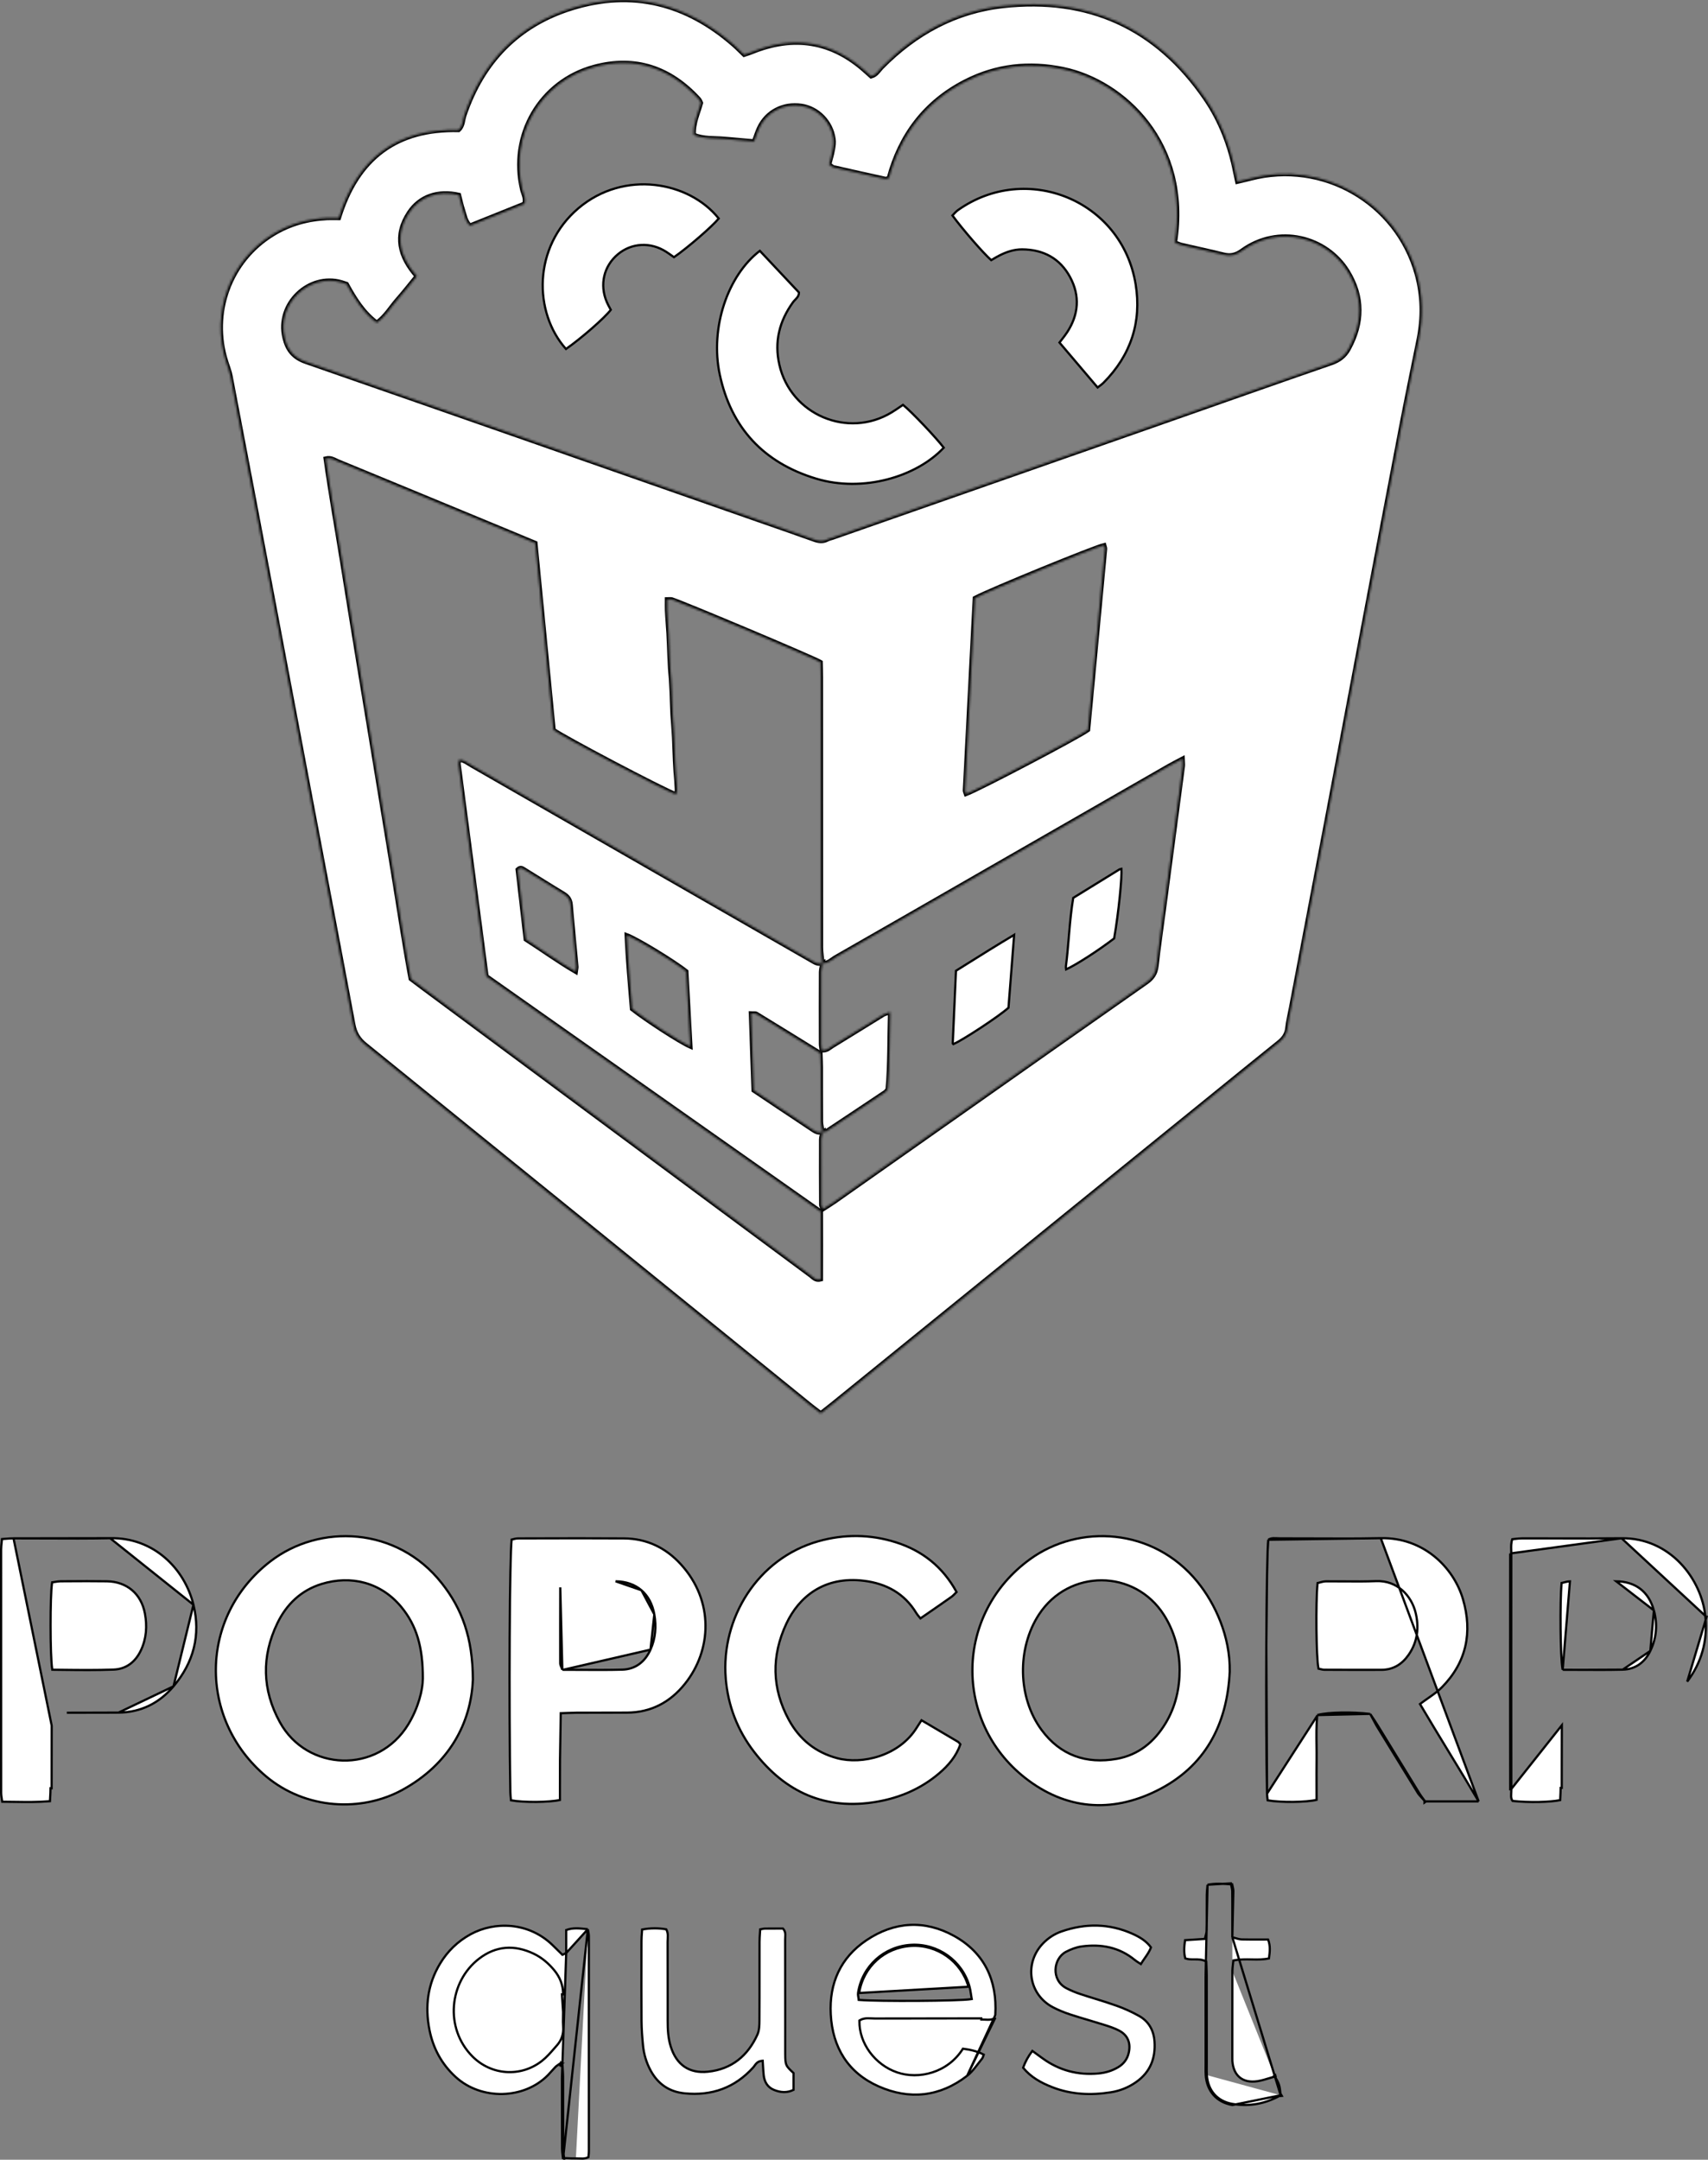 <svg width="772" height="976" viewBox="0 0 772 976" fill="none" xmlns="http://www.w3.org/2000/svg">
<rect x="0" y="0" width="772" height="976" fill="#808080" stroke="none"/>
<mask id="path-1-inside-1_733_141" fill="white">
<path d="M153.134 98.516C161.514 71.416 179.284 58.076 207.274 58.726C209.284 56.946 209.124 54.256 209.894 52.006C218.144 27.856 234.164 11.226 258.534 3.686C285.844 -4.764 310.314 1.536 331.694 20.306C333.224 21.646 334.644 23.116 336.314 24.716C337.474 24.326 338.614 24.006 339.704 23.556C358.844 15.736 376.164 18.476 391.534 32.496C392.284 33.176 393.034 33.846 393.754 34.486C396.104 33.846 397.074 31.896 398.454 30.476C413.634 15.016 431.894 5.066 453.364 2.696C491.994 -1.584 522.824 12.416 544.904 44.676C551.814 54.776 556.064 66.086 558.404 78.096C558.634 79.286 558.914 80.466 559.264 82.096C561.384 81.586 563.324 81.166 565.234 80.666C597.784 72.156 631.274 91.296 640.354 123.696C643.114 133.536 643.274 143.506 641.244 153.526C638.674 166.176 636.064 178.816 633.624 191.486C627.944 221.066 622.364 250.666 616.754 280.266C611.224 309.466 605.744 338.666 600.214 367.856C594.684 397.046 589.114 426.236 583.564 455.426C582.994 458.446 582.244 461.446 581.914 464.496C581.604 467.396 580.194 469.336 577.984 471.096C568.054 479.036 558.214 487.086 548.334 495.086C490.984 541.566 433.634 588.056 376.274 634.536C374.544 635.936 372.774 637.286 370.974 638.696C369.214 637.346 367.724 636.266 366.304 635.116C299.244 580.766 232.184 526.386 165.064 472.096C161.984 469.606 160.364 466.846 159.644 462.976C153.344 429.136 146.854 395.316 140.454 361.496C134.504 330.086 128.594 298.666 122.654 267.256C116.514 234.836 110.374 202.426 104.174 170.016C103.754 167.816 102.914 165.696 102.224 163.556C95.124 141.446 103.824 117.706 123.424 105.766C130.944 101.186 139.154 98.916 147.914 98.516C149.534 98.446 151.164 98.516 153.134 98.516ZM371.794 511.496C371.534 509.926 371.054 508.356 371.034 506.786C370.954 498.596 371.014 490.406 370.984 482.216C370.974 480.196 370.864 478.166 370.794 475.986C361.114 470.006 351.554 464.086 341.964 458.236C341.414 457.896 340.534 458.106 339.434 458.026C339.844 469.836 340.254 481.276 340.654 492.736C344.404 495.256 347.964 497.656 351.534 500.026C356.814 503.546 362.114 507.026 367.384 510.576C368.814 511.546 370.224 512.206 371.934 511.366C371.664 512.556 371.174 513.746 371.174 514.936C371.124 524.776 371.164 534.626 371.214 544.466C371.214 544.976 371.594 545.486 371.964 546.416C373.884 545.176 375.594 544.156 377.214 543.016C396.674 529.346 416.124 515.656 435.574 501.966C463.074 482.616 490.544 463.236 518.094 443.956C520.824 442.046 522.314 439.906 522.694 436.526C523.714 427.366 525.064 418.236 526.274 409.096C529.054 388.166 531.834 367.246 534.594 346.316C534.714 345.416 534.554 344.476 534.504 342.896C531.984 344.236 530.004 345.216 528.084 346.316C504.434 359.876 480.804 373.446 457.164 387.026C430.684 402.236 404.214 417.466 377.704 432.606C375.834 433.676 374.224 435.546 371.724 435.276C371.494 432.866 371.054 430.446 371.054 428.036C371.014 387.436 371.024 346.826 371.014 306.226C371.014 303.796 370.934 301.376 370.894 299.246C367.344 297.166 309.314 272.726 303.684 270.916C303.144 270.746 302.494 270.896 301.494 270.896C301.494 272.606 301.444 274.196 301.504 275.786C301.574 277.626 301.734 279.466 301.854 281.306C301.964 282.946 302.114 284.576 302.204 286.216C302.304 288.056 302.364 289.906 302.444 291.746C302.514 293.386 302.554 295.026 302.634 296.666C302.714 298.506 302.804 300.356 302.924 302.196C303.034 303.836 303.224 305.466 303.324 307.096C303.444 308.936 303.524 310.786 303.604 312.626C303.674 314.266 303.724 315.906 303.784 317.546C303.854 319.386 303.924 321.236 304.024 323.076C304.114 324.716 304.264 326.346 304.374 327.986C304.504 329.826 304.624 331.666 304.724 333.506C304.814 335.146 304.854 336.786 304.914 338.426C304.984 340.266 305.044 342.116 305.134 343.956C305.214 345.596 305.304 347.236 305.414 348.866C305.544 350.706 305.774 352.546 305.834 354.386C305.884 355.906 306.264 357.506 305.534 358.996C299.774 356.946 254.184 332.956 250.174 329.866C247.454 301.956 244.724 273.826 241.954 245.416C237.094 243.396 232.394 241.436 227.694 239.486C202.714 229.156 177.724 218.806 152.724 208.516C151.144 207.866 149.614 206.656 147.224 207.246C149.454 223.196 152.304 238.886 154.814 254.636C157.294 270.216 159.844 285.786 162.394 301.366C164.974 317.136 167.584 332.906 170.184 348.676C172.744 364.246 175.334 379.806 177.874 395.386C180.444 411.146 182.794 426.936 185.664 442.326C187.844 443.966 189.634 445.336 191.444 446.676C232.944 477.456 274.444 508.226 315.944 538.996C332.744 551.456 349.534 563.916 366.354 576.336C367.574 577.236 368.624 578.756 370.994 578.116C371.034 567.896 371.024 557.716 370.994 547.576C320.424 511.976 270.164 476.596 219.854 441.186C215.614 409.026 211.414 377.136 207.234 345.236C207.164 344.696 207.434 344.106 207.594 343.276C209.834 343.516 211.444 344.856 213.154 345.846C255.644 370.216 298.114 394.616 340.584 419.016C349.294 424.016 357.994 429.026 366.714 434.006C368.294 434.916 369.864 436.066 371.854 435.126C371.604 436.516 371.134 437.906 371.124 439.296C371.064 450.126 371.084 460.966 371.114 471.796C371.114 472.736 371.354 473.666 371.474 474.616C373.684 474.886 374.844 473.526 376.174 472.716C383.854 468.036 391.464 463.266 399.134 458.566C399.924 458.086 400.894 457.906 402.354 457.376C401.994 469.556 402.234 481.166 401.234 492.346C400.614 493.016 400.384 493.386 400.054 493.596C391.224 499.496 382.384 505.396 373.514 511.256C373.094 511.536 372.394 511.406 371.794 511.496ZM316.784 46.526C316.644 46.176 316.594 45.976 316.494 45.796C316.294 45.446 316.114 45.056 315.834 44.766C302.924 30.696 287.164 25.256 268.584 30.256C244.174 36.816 230.164 61.176 236.094 85.786C236.554 87.716 237.794 89.546 237.034 92.096C228.864 95.376 220.564 98.706 212.384 101.986C210.234 99.796 210.014 97.236 209.234 94.946C208.454 92.646 207.984 90.246 207.424 88.106C197.944 85.966 189.744 88.776 184.904 96.116C178.124 106.406 180.524 115.926 188.384 124.826C185.384 128.476 182.624 132.036 179.644 135.406C176.574 138.886 174.234 143.056 170.264 145.836C164.024 141.136 160.214 134.836 156.654 128.366C155.774 128.076 155.014 127.806 154.234 127.576C139.814 123.456 124.904 137.166 128.654 152.686C129.954 158.046 132.594 161.526 138.194 163.476C206.494 187.206 274.714 211.146 342.954 235.036C351.264 237.946 359.604 240.796 367.884 243.786C369.924 244.526 371.774 244.856 373.774 243.836C374.674 243.376 375.704 243.166 376.674 242.826C426.554 225.366 476.424 207.916 526.304 190.446C551.434 181.646 576.524 172.746 601.704 164.066C605.264 162.836 607.784 160.916 609.544 157.706C615.974 145.936 616.174 134.166 609.124 122.666C599.514 106.996 577.784 101.396 561.304 113.366C558.474 115.416 556.004 115.856 552.794 115.046C546.634 113.496 540.414 112.216 534.234 110.766C533.114 110.506 532.054 109.996 531.034 109.626C538.004 64.666 507.544 36.856 480.584 31.276C465.114 28.076 450.364 29.686 436.364 36.836C418.164 46.126 406.934 61.156 401.764 80.506C400.944 80.706 400.524 80.956 400.174 80.876C392.374 79.166 384.574 77.446 376.784 75.646C376.084 75.486 375.504 74.786 374.764 74.266C375.364 71.906 376.034 69.746 376.434 67.546C376.724 65.966 376.924 64.286 376.694 62.716C375.594 55.076 369.584 48.976 362.294 47.876C354.034 46.626 346.484 50.556 343.074 57.976C342.244 59.786 341.664 61.716 340.834 63.926C336.224 63.526 331.754 63.156 327.284 62.746C322.684 62.326 317.934 62.846 313.574 60.946C313.264 55.586 315.564 51.106 316.784 46.526ZM440.654 270.306C439.154 299.086 437.644 328.126 436.164 357.156C436.134 357.686 436.474 358.226 436.644 358.776C442.244 356.746 487.304 333.106 491.754 329.836C494.314 302.726 496.894 275.396 499.444 248.066C499.494 247.526 499.174 246.956 499.034 246.396C494.624 247.386 447.314 266.726 440.654 270.306ZM312.014 472.896C311.374 461.056 310.764 449.836 310.174 438.996C304.574 434.516 287.864 424.356 283.294 422.676C283.784 434.006 284.824 445.116 285.694 455.926C291.924 460.856 307.174 470.766 312.014 472.896ZM260.204 439.106C260.394 437.706 260.524 437.296 260.494 436.906C259.634 427.536 258.714 418.166 257.894 408.796C257.694 406.526 256.644 405.096 254.724 403.936C248.764 400.356 242.894 396.616 236.964 392.976C236.164 392.486 235.284 391.706 234.024 392.956C235.214 403.266 236.424 413.786 237.664 424.506C245.104 429.256 252.154 434.426 260.204 439.106Z"/>
</mask>
<path d="M153.134 98.516C161.514 71.416 179.284 58.076 207.274 58.726C209.284 56.946 209.124 54.256 209.894 52.006C218.144 27.856 234.164 11.226 258.534 3.686C285.844 -4.764 310.314 1.536 331.694 20.306C333.224 21.646 334.644 23.116 336.314 24.716C337.474 24.326 338.614 24.006 339.704 23.556C358.844 15.736 376.164 18.476 391.534 32.496C392.284 33.176 393.034 33.846 393.754 34.486C396.104 33.846 397.074 31.896 398.454 30.476C413.634 15.016 431.894 5.066 453.364 2.696C491.994 -1.584 522.824 12.416 544.904 44.676C551.814 54.776 556.064 66.086 558.404 78.096C558.634 79.286 558.914 80.466 559.264 82.096C561.384 81.586 563.324 81.166 565.234 80.666C597.784 72.156 631.274 91.296 640.354 123.696C643.114 133.536 643.274 143.506 641.244 153.526C638.674 166.176 636.064 178.816 633.624 191.486C627.944 221.066 622.364 250.666 616.754 280.266C611.224 309.466 605.744 338.666 600.214 367.856C594.684 397.046 589.114 426.236 583.564 455.426C582.994 458.446 582.244 461.446 581.914 464.496C581.604 467.396 580.194 469.336 577.984 471.096C568.054 479.036 558.214 487.086 548.334 495.086C490.984 541.566 433.634 588.056 376.274 634.536C374.544 635.936 372.774 637.286 370.974 638.696C369.214 637.346 367.724 636.266 366.304 635.116C299.244 580.766 232.184 526.386 165.064 472.096C161.984 469.606 160.364 466.846 159.644 462.976C153.344 429.136 146.854 395.316 140.454 361.496C134.504 330.086 128.594 298.666 122.654 267.256C116.514 234.836 110.374 202.426 104.174 170.016C103.754 167.816 102.914 165.696 102.224 163.556C95.124 141.446 103.824 117.706 123.424 105.766C130.944 101.186 139.154 98.916 147.914 98.516C149.534 98.446 151.164 98.516 153.134 98.516ZM371.794 511.496C371.534 509.926 371.054 508.356 371.034 506.786C370.954 498.596 371.014 490.406 370.984 482.216C370.974 480.196 370.864 478.166 370.794 475.986C361.114 470.006 351.554 464.086 341.964 458.236C341.414 457.896 340.534 458.106 339.434 458.026C339.844 469.836 340.254 481.276 340.654 492.736C344.404 495.256 347.964 497.656 351.534 500.026C356.814 503.546 362.114 507.026 367.384 510.576C368.814 511.546 370.224 512.206 371.934 511.366C371.664 512.556 371.174 513.746 371.174 514.936C371.124 524.776 371.164 534.626 371.214 544.466C371.214 544.976 371.594 545.486 371.964 546.416C373.884 545.176 375.594 544.156 377.214 543.016C396.674 529.346 416.124 515.656 435.574 501.966C463.074 482.616 490.544 463.236 518.094 443.956C520.824 442.046 522.314 439.906 522.694 436.526C523.714 427.366 525.064 418.236 526.274 409.096C529.054 388.166 531.834 367.246 534.594 346.316C534.714 345.416 534.554 344.476 534.504 342.896C531.984 344.236 530.004 345.216 528.084 346.316C504.434 359.876 480.804 373.446 457.164 387.026C430.684 402.236 404.214 417.466 377.704 432.606C375.834 433.676 374.224 435.546 371.724 435.276C371.494 432.866 371.054 430.446 371.054 428.036C371.014 387.436 371.024 346.826 371.014 306.226C371.014 303.796 370.934 301.376 370.894 299.246C367.344 297.166 309.314 272.726 303.684 270.916C303.144 270.746 302.494 270.896 301.494 270.896C301.494 272.606 301.444 274.196 301.504 275.786C301.574 277.626 301.734 279.466 301.854 281.306C301.964 282.946 302.114 284.576 302.204 286.216C302.304 288.056 302.364 289.906 302.444 291.746C302.514 293.386 302.554 295.026 302.634 296.666C302.714 298.506 302.804 300.356 302.924 302.196C303.034 303.836 303.224 305.466 303.324 307.096C303.444 308.936 303.524 310.786 303.604 312.626C303.674 314.266 303.724 315.906 303.784 317.546C303.854 319.386 303.924 321.236 304.024 323.076C304.114 324.716 304.264 326.346 304.374 327.986C304.504 329.826 304.624 331.666 304.724 333.506C304.814 335.146 304.854 336.786 304.914 338.426C304.984 340.266 305.044 342.116 305.134 343.956C305.214 345.596 305.304 347.236 305.414 348.866C305.544 350.706 305.774 352.546 305.834 354.386C305.884 355.906 306.264 357.506 305.534 358.996C299.774 356.946 254.184 332.956 250.174 329.866C247.454 301.956 244.724 273.826 241.954 245.416C237.094 243.396 232.394 241.436 227.694 239.486C202.714 229.156 177.724 218.806 152.724 208.516C151.144 207.866 149.614 206.656 147.224 207.246C149.454 223.196 152.304 238.886 154.814 254.636C157.294 270.216 159.844 285.786 162.394 301.366C164.974 317.136 167.584 332.906 170.184 348.676C172.744 364.246 175.334 379.806 177.874 395.386C180.444 411.146 182.794 426.936 185.664 442.326C187.844 443.966 189.634 445.336 191.444 446.676C232.944 477.456 274.444 508.226 315.944 538.996C332.744 551.456 349.534 563.916 366.354 576.336C367.574 577.236 368.624 578.756 370.994 578.116C371.034 567.896 371.024 557.716 370.994 547.576C320.424 511.976 270.164 476.596 219.854 441.186C215.614 409.026 211.414 377.136 207.234 345.236C207.164 344.696 207.434 344.106 207.594 343.276C209.834 343.516 211.444 344.856 213.154 345.846C255.644 370.216 298.114 394.616 340.584 419.016C349.294 424.016 357.994 429.026 366.714 434.006C368.294 434.916 369.864 436.066 371.854 435.126C371.604 436.516 371.134 437.906 371.124 439.296C371.064 450.126 371.084 460.966 371.114 471.796C371.114 472.736 371.354 473.666 371.474 474.616C373.684 474.886 374.844 473.526 376.174 472.716C383.854 468.036 391.464 463.266 399.134 458.566C399.924 458.086 400.894 457.906 402.354 457.376C401.994 469.556 402.234 481.166 401.234 492.346C400.614 493.016 400.384 493.386 400.054 493.596C391.224 499.496 382.384 505.396 373.514 511.256C373.094 511.536 372.394 511.406 371.794 511.496ZM316.784 46.526C316.644 46.176 316.594 45.976 316.494 45.796C316.294 45.446 316.114 45.056 315.834 44.766C302.924 30.696 287.164 25.256 268.584 30.256C244.174 36.816 230.164 61.176 236.094 85.786C236.554 87.716 237.794 89.546 237.034 92.096C228.864 95.376 220.564 98.706 212.384 101.986C210.234 99.796 210.014 97.236 209.234 94.946C208.454 92.646 207.984 90.246 207.424 88.106C197.944 85.966 189.744 88.776 184.904 96.116C178.124 106.406 180.524 115.926 188.384 124.826C185.384 128.476 182.624 132.036 179.644 135.406C176.574 138.886 174.234 143.056 170.264 145.836C164.024 141.136 160.214 134.836 156.654 128.366C155.774 128.076 155.014 127.806 154.234 127.576C139.814 123.456 124.904 137.166 128.654 152.686C129.954 158.046 132.594 161.526 138.194 163.476C206.494 187.206 274.714 211.146 342.954 235.036C351.264 237.946 359.604 240.796 367.884 243.786C369.924 244.526 371.774 244.856 373.774 243.836C374.674 243.376 375.704 243.166 376.674 242.826C426.554 225.366 476.424 207.916 526.304 190.446C551.434 181.646 576.524 172.746 601.704 164.066C605.264 162.836 607.784 160.916 609.544 157.706C615.974 145.936 616.174 134.166 609.124 122.666C599.514 106.996 577.784 101.396 561.304 113.366C558.474 115.416 556.004 115.856 552.794 115.046C546.634 113.496 540.414 112.216 534.234 110.766C533.114 110.506 532.054 109.996 531.034 109.626C538.004 64.666 507.544 36.856 480.584 31.276C465.114 28.076 450.364 29.686 436.364 36.836C418.164 46.126 406.934 61.156 401.764 80.506C400.944 80.706 400.524 80.956 400.174 80.876C392.374 79.166 384.574 77.446 376.784 75.646C376.084 75.486 375.504 74.786 374.764 74.266C375.364 71.906 376.034 69.746 376.434 67.546C376.724 65.966 376.924 64.286 376.694 62.716C375.594 55.076 369.584 48.976 362.294 47.876C354.034 46.626 346.484 50.556 343.074 57.976C342.244 59.786 341.664 61.716 340.834 63.926C336.224 63.526 331.754 63.156 327.284 62.746C322.684 62.326 317.934 62.846 313.574 60.946C313.264 55.586 315.564 51.106 316.784 46.526ZM440.654 270.306C439.154 299.086 437.644 328.126 436.164 357.156C436.134 357.686 436.474 358.226 436.644 358.776C442.244 356.746 487.304 333.106 491.754 329.836C494.314 302.726 496.894 275.396 499.444 248.066C499.494 247.526 499.174 246.956 499.034 246.396C494.624 247.386 447.314 266.726 440.654 270.306ZM312.014 472.896C311.374 461.056 310.764 449.836 310.174 438.996C304.574 434.516 287.864 424.356 283.294 422.676C283.784 434.006 284.824 445.116 285.694 455.926C291.924 460.856 307.174 470.766 312.014 472.896ZM260.204 439.106C260.394 437.706 260.524 437.296 260.494 436.906C259.634 427.536 258.714 418.166 257.894 408.796C257.694 406.526 256.644 405.096 254.724 403.936C248.764 400.356 242.894 396.616 236.964 392.976C236.164 392.486 235.284 391.706 234.024 392.956C235.214 403.266 236.424 413.786 237.664 424.506C245.104 429.256 252.154 434.426 260.204 439.106Z" fill="white" stroke="black" stroke-width="2" mask="url(#path-1-inside-1_733_141)"/>
<path d="M619.326 774.548L619.453 774.743C619.752 775.2 620.072 775.68 620.403 776.178C621.125 777.26 621.901 778.424 622.63 779.614M619.326 774.548L622.204 779.876M619.326 774.548L619.096 774.52M619.326 774.548L619.096 774.52M622.63 779.614C622.63 779.614 622.63 779.615 622.63 779.615L622.204 779.876M622.63 779.614C622.63 779.614 622.63 779.614 622.63 779.614L622.204 779.876M622.63 779.614C625.289 783.941 627.942 788.269 630.594 792.597C634.258 798.576 637.922 804.554 641.599 810.523M622.204 779.876C624.862 784.201 627.515 788.529 630.167 792.858C633.832 798.837 637.496 804.817 641.174 810.786M641.599 810.523L641.174 810.786M641.599 810.523C642.166 811.44 642.806 812.298 643.428 813.13C643.663 813.445 643.895 813.757 644.12 814.066M641.599 810.523C641.599 810.523 641.6 810.523 641.6 810.524L641.174 810.786M641.174 810.786L644.12 814.066M644.12 814.066H644.107H644.059H644.01H643.961H643.913H643.864V814.566L644.271 814.275C644.221 814.205 644.171 814.136 644.12 814.066ZM644.12 814.066H644.156H644.205H644.253H644.302H644.351H644.399H644.448H644.496H644.545H644.594H644.642H644.691H644.739H644.788H644.836H644.885H644.933H644.982H645.03H645.079H645.128H645.176H645.225H645.273H645.321H645.37H645.418H645.467H645.515H645.564H645.612H645.661H645.709H645.758H645.806H645.854H645.903H645.951H646H646.048H646.096H646.145H646.193H646.242H646.29H646.338H646.387H646.435H646.483H646.532H646.58H646.628H646.677H646.725H646.773H646.822H646.87H646.918H646.967H647.015H647.063H647.112H647.16H647.208H647.257H647.305H647.353H647.401H647.45H647.498H647.546H647.595H647.643H647.691H647.739H647.788H647.836H647.884H647.932H647.981H648.029H648.077H648.125H648.174H648.222H648.27H648.318H648.367H648.415H648.463H648.511H648.559H648.608H648.656H648.704H648.752H648.801H648.849H648.897H648.945H648.993H649.042H649.09H649.138H649.186H649.234H649.283H649.331H649.379H649.427H649.475H649.524H649.572H649.62H649.668H649.716H649.765H649.813H649.861H649.909H649.957H650.006H650.054H650.102H650.15H650.199H650.247H650.295H650.343H650.391H650.44H650.488H650.536H650.584H650.632H650.681H650.729H650.777H650.825H650.873H650.922H650.97H651.018H651.066H651.115H651.163H651.211H651.259H651.308H651.356H651.404H651.452H651.501H651.549H651.597H651.645H651.694H651.742H651.79H651.838H651.887H651.935H651.983H652.031H652.08H652.128H652.176H652.224H652.273H652.321H652.369H652.418H652.466H652.514H652.563H652.611H652.659H652.708H652.756H652.804H652.853H652.901H652.949H652.998H653.046H653.094H653.143H653.191H653.239H653.288H653.336H653.385H653.433H653.481H653.53H653.578H653.627H653.675H653.723H653.772H653.82H653.869H653.917H653.966H654.014H654.062H654.111H654.159H654.208H654.256H654.305H654.353H654.402H654.45H654.499H654.547H654.596H654.645H654.693H654.742H654.79H654.839H654.887H654.936H654.984H655.033H655.082H655.13H655.179H655.227H655.276H655.325H655.373H655.422H655.471H655.519H655.568H655.617H655.665H655.714H655.763H655.812H655.86H655.909H655.958H656.006H656.055H656.104H656.153H656.202H656.25H656.299H656.348H656.397H656.446H656.494H656.543H656.592H656.641H656.69H656.739H656.788H656.836H656.885H656.934H656.983H657.032H657.081H657.13H657.179H657.228H657.277H657.326H657.375H657.424H657.473H657.522H657.571H657.62H657.669H657.718H657.767H657.817H657.866H657.915H657.964H658.013H658.062H658.111H658.161H658.21H658.259H658.308H658.357H658.407H658.456H658.505H658.554H658.604H658.653H658.702H658.752H658.801H658.85H658.9H658.949H658.998H659.048H659.097H659.147H659.196H659.246H659.295H659.345H659.394H659.444H659.493H659.543H659.592H659.642H659.691H659.741H659.79H659.84H659.89H659.939H659.989H660.039H660.088H660.138H660.188H660.237H660.287H660.337H660.387H660.436H660.486H660.536H660.586H660.636H660.685H660.735H660.785H660.835H660.885H660.935H660.985H661.035H661.085H661.135H661.185H661.235H661.285H661.335H661.385H661.435H661.485H661.535H661.585H661.635H661.686H661.736H661.786H661.836H661.886H661.937H661.987H662.037H662.087H662.138H662.188H662.238H662.289H662.339H662.389H662.44H662.49H662.541H662.591H662.642H662.692H662.743H662.793H662.844H662.894H662.945H662.995H663.046H663.097H663.147H663.198H663.249H663.299H663.35H663.401H663.451H663.502H663.553H663.604H663.655H663.705H663.756H663.807H663.858H663.909H663.96H664.011H664.062H664.113H664.164H664.215H664.266H664.317H664.368H664.419H664.47H664.522H664.573H664.624H664.675H664.726H664.778H664.829H664.88H664.932H664.983H665.034H665.086H665.137H665.188H665.24H665.291H665.343H665.394H665.446H665.497H665.549H665.6H665.652H665.704H665.755H665.807H665.859H665.91H665.962H666.014H666.066H666.117H666.169H666.221H666.273H666.325H666.377H666.429H666.481H666.533H666.585H666.637H666.689H666.741H666.793H666.845H666.897H666.949H667.001H667.053H667.106H667.158H667.21H667.263H667.315H667.367H667.42H667.472H667.524H667.577H667.629H667.682H667.734H667.787H667.839H667.892H667.944H667.997H668.05H668.102H668.155H668.208H668.26H668.313H668.339M644.12 814.066H668.339M668.339 814.066C663.901 806.55 659.5 799.319 655.175 792.217L654.853 791.689C650.494 784.534 646.213 777.505 642.053 770.45L641.827 770.066L642.182 769.797C643.315 768.939 644.455 768.141 645.557 767.369C646.143 766.959 646.718 766.557 647.276 766.156C648.898 764.992 650.403 763.829 651.718 762.495L651.718 762.495C662.84 751.215 665.628 737.667 661.254 722.706L661.254 722.706C657.085 708.431 643.477 694.692 624.095 695.106L668.339 814.066ZM619.096 774.52C615.202 774.036 610.493 773.843 606.201 773.921C601.922 773.999 598.007 774.346 595.724 774.963L595.388 775.054M619.096 774.52L595.388 775.054M595.388 775.054L595.356 775.4M595.388 775.054L595.356 775.4M595.356 775.4C594.954 779.771 595.009 784.217 595.064 788.643C595.09 790.733 595.116 792.819 595.094 794.891C595.046 799.234 595.059 803.575 595.072 807.872C595.078 809.711 595.083 811.542 595.084 813.361C592.798 813.926 588.775 814.243 584.549 814.287C580.281 814.331 575.881 814.096 572.964 813.582C572.939 813.351 572.912 813.119 572.885 812.886C572.797 812.123 572.707 811.354 572.694 810.567L572.694 810.564M595.356 775.4L572.694 810.564M572.694 810.564C572.329 794.742 572.242 767.552 572.361 743.535M572.694 810.564L572.361 743.535M572.361 743.535C572.421 731.527 572.533 720.314 572.688 711.713M572.361 743.535L572.688 711.713M572.688 711.713C572.766 707.412 572.854 703.767 572.952 701.002M572.688 711.713L572.952 701.002M572.952 701.002C573.042 698.446 573.14 696.67 573.242 695.82M572.952 701.002L573.242 695.82M573.242 695.82C573.944 695.326 574.731 695.155 575.599 695.118C576.069 695.098 576.553 695.117 577.056 695.142C577.12 695.146 577.184 695.149 577.248 695.152C577.686 695.175 578.139 695.198 578.586 695.196M573.242 695.82L624.095 695.106C614.146 695.322 604.186 695.276 594.232 695.23C589.014 695.206 583.798 695.182 578.586 695.196M578.586 695.196C578.586 695.196 578.586 695.196 578.585 695.196L578.584 694.696L578.587 695.196C578.586 695.196 578.586 695.196 578.586 695.196ZM595.905 753.768L595.972 754.093L596.297 754.157C596.488 754.194 596.672 754.24 596.875 754.29C597.018 754.326 597.171 754.364 597.343 754.403C597.727 754.491 598.155 754.57 598.598 754.576L598.602 754.576C607.202 754.616 615.804 754.636 624.406 754.606H624.406C629.714 754.585 633.707 752.083 636.664 747.842L636.254 747.556L636.664 747.842C640.791 741.923 641.478 735.289 639.799 728.624L639.799 728.624C637.949 721.286 631.727 714.124 621.994 714.516L621.993 714.516C617.185 714.713 612.379 714.676 607.557 714.638C604.804 714.616 602.046 714.594 599.28 714.616L599.28 714.616C598.654 714.622 598.04 714.748 597.474 714.893C597.242 714.952 597.027 715.011 596.819 715.069C596.497 715.158 596.195 715.241 595.889 715.307L595.531 715.384L595.496 715.748C595.079 720.082 594.937 728.415 595.019 736.229C595.06 740.139 595.158 743.928 595.306 747.03C595.454 750.117 595.653 752.565 595.905 753.768Z" fill="white" stroke="black"/>
<path d="M522.891 809.208L522.891 809.208C502.208 819.486 481.576 817.779 463.273 803.383C431.112 778.087 431.328 729.435 465.597 704.591L465.597 704.591C487.559 688.664 521.187 690.223 541.226 714.832C549.208 724.65 556.109 739.476 555.824 755.429C554.649 779.383 544.726 798.365 522.891 809.208ZM533.184 754.537L533.184 754.534C533.143 745.442 530.608 736.9 526.096 729.808L526.096 729.807C512.849 709.008 483.112 708.921 469.595 729.603C459.645 744.821 459.933 767.079 470.742 781.723C474.982 787.471 480.027 791.371 485.76 793.52C491.49 795.669 497.876 796.056 504.781 794.828L504.781 794.828C514.614 793.078 521.724 787.149 526.791 778.826L526.791 778.825C531.307 771.374 533.174 763.17 533.184 754.537Z" fill="white" stroke="black"/>
<path d="M181.913 808.828L181.913 808.828C163.454 818.964 138.139 817.813 120.156 802.654L120.156 802.654C89.684 776.974 89.718 730.633 122.199 705.602L122.199 705.602C144.381 688.505 179.356 689.729 199.641 715.416L199.642 715.416C208.765 726.959 213.672 740.036 213.734 758.987C212.937 778.653 203.051 797.227 181.913 808.828ZM181.369 726.178L181.369 726.178C172.159 715.028 158.563 711.724 145.316 715.818C136.097 718.664 129.486 724.991 125.364 733.549C118.134 748.543 118.477 763.623 126.465 778.216C138.688 800.56 170.789 801.898 184.571 779.206C189.083 771.777 191.114 763.64 191.124 758.538C191.174 744.29 188.275 734.544 181.369 726.178Z" fill="white" stroke="black"/>
<path d="M254.173 754.586L254.054 754.256C253.901 753.832 253.761 753.501 253.637 753.206C253.585 753.084 253.537 752.968 253.491 752.855C253.342 752.488 253.214 752.127 253.214 751.737C253.194 740.267 253.194 728.796 253.234 717.325C253.234 717.325 253.234 717.325 253.234 717.324L254.173 754.586ZM254.173 754.586H254.524M254.173 754.586H254.524M254.524 754.586C257.266 754.586 259.985 754.602 262.687 754.619C268.937 754.656 275.094 754.694 281.238 754.526C287.334 754.36 291.567 750.902 294.01 745.481L294.01 745.481M254.524 754.586L294.01 745.481M294.01 745.481C296.307 740.376 296.721 735.021 295.746 729.548M294.01 745.481L295.746 729.548M295.746 729.548C294.925 724.935 292.924 721.219 289.921 718.642M295.746 729.548L289.921 718.642M289.921 718.642C286.917 716.064 282.949 714.657 278.251 714.596L289.921 718.642ZM253.898 774.196L253.45 774.211L253.124 794.961C253.124 794.961 253.124 794.961 253.124 794.961C253.084 799.181 253.088 803.407 253.093 807.59C253.095 809.542 253.097 811.486 253.095 813.414C250.718 813.964 246.624 814.265 242.383 814.297C238.109 814.33 233.761 814.088 230.968 813.576C230.94 813.287 230.91 812.996 230.88 812.706C230.784 811.786 230.687 810.86 230.674 809.919L230.674 809.917C230.329 789.787 230.244 762.714 230.366 739.887C230.428 728.474 230.541 718.125 230.699 710.237C230.848 702.83 231.036 697.636 231.253 695.751C231.475 695.7 231.704 695.642 231.929 695.585C232.132 695.533 232.333 695.483 232.524 695.438C233.068 695.311 233.596 695.216 234.114 695.216L234.115 695.216C236.397 695.21 238.679 695.204 240.96 695.198C254.661 695.16 268.364 695.122 282.061 695.216L282.061 695.216C292.311 695.285 300.891 699.418 307.755 706.943C322.806 723.447 321.742 745.701 309.613 760.884L309.613 760.884C302.949 769.237 294.296 773.867 283.46 773.946H283.46C279.072 773.981 274.689 773.979 270.303 773.976C267.112 773.975 263.919 773.973 260.722 773.986L260.721 773.986C259.354 773.993 257.982 774.045 256.39 774.106C255.619 774.136 254.796 774.167 253.898 774.196Z" fill="white" stroke="black"/>
<path d="M6.115 695.186L6.114 695.186C4.951 695.186 3.798 695.279 2.543 695.381C2.018 695.424 1.474 695.468 0.904 695.507C0.855 696.031 0.803 696.522 0.753 696.991C0.629 698.148 0.521 699.171 0.514 700.218C0.494 736.897 0.494 773.566 0.524 810.246L0.524 810.246C0.524 810.893 0.602 811.548 0.711 812.272C0.746 812.502 0.784 812.74 0.823 812.988C0.885 813.377 0.951 813.787 1.011 814.217C2.858 814.223 4.685 814.249 6.501 814.275C11.862 814.351 17.133 814.426 22.576 813.975C22.605 813.398 22.637 812.842 22.667 812.303C22.75 810.831 22.827 809.476 22.834 808.114C22.834 808.114 22.834 808.114 22.834 808.114L23.334 808.116C23.342 804.187 23.342 800.259 23.342 796.331C23.341 790.834 23.341 785.337 23.364 779.836L6.115 695.186ZM6.115 695.186C11.072 695.176 16.033 695.199 20.995 695.223C30.584 695.268 40.179 695.314 49.764 695.116L49.764 695.116M6.115 695.186L49.764 695.116M49.764 695.116C69.456 694.702 83.443 708.867 87.438 725.195L87.438 725.195M49.764 695.116L87.438 725.195M87.438 725.195C90.798 738.89 87.506 751.327 78.422 762.063L78.422 762.063M87.438 725.195L78.422 762.063M78.422 762.063C71.981 769.678 63.666 773.838 53.559 773.936H53.559M78.422 762.063L53.559 773.936M53.559 773.936C49.229 773.981 44.913 773.979 40.593 773.977M53.559 773.936L40.593 773.977M40.593 773.977C37.134 773.975 33.673 773.974 30.201 773.996L40.593 773.977ZM23.58 754.144L23.646 754.562L24.069 754.566C25.328 754.58 26.582 754.595 27.832 754.61C35.792 754.705 43.59 754.799 51.373 754.496L51.373 754.496C57.197 754.267 61.304 750.891 63.717 745.738L63.717 745.738C66.19 740.445 66.55 734.856 65.506 729.186L65.506 729.185C64.687 724.757 62.669 721.139 59.695 718.61C56.722 716.081 52.824 714.668 48.292 714.596C42.31 714.502 36.321 714.54 30.343 714.578C29.349 714.584 28.355 714.59 27.361 714.596L27.36 714.596C26.525 714.603 25.66 714.743 24.889 714.868C24.556 714.922 24.24 714.974 23.951 715.01L23.579 715.057L23.52 715.428C23.068 718.296 22.849 726.492 22.858 734.67C22.866 742.85 23.103 751.123 23.58 754.144Z" fill="white" stroke="black"/>
<path d="M732.93 695.146L732.93 695.146C723.323 695.261 713.709 695.237 704.099 695.212C698.732 695.199 693.367 695.185 688.006 695.196C686.941 695.203 685.886 695.32 684.782 695.442C684.377 695.487 683.965 695.533 683.544 695.574C682.954 697.268 683.003 698.854 683.055 700.497C683.07 701 683.086 701.509 683.084 702.027M732.93 695.146L682.584 702.026M732.93 695.146C754.896 694.88 769.244 713.634 770.836 730.772L771.334 730.726M732.93 695.146L771.334 730.726M683.084 702.027C683.084 702.028 683.084 702.028 683.084 702.028L682.584 702.026M683.084 702.027C683.084 702.027 683.084 702.027 683.084 702.027L682.584 702.026M683.084 702.027C683.06 718.279 683.061 734.525 683.063 750.774C683.063 754.831 683.064 758.888 683.064 762.946C683.064 766.361 683.063 769.776 683.062 773.192C683.058 785.16 683.055 797.13 683.094 809.094M682.584 702.026C682.56 718.278 682.561 734.525 682.563 750.775C682.563 754.831 682.564 758.888 682.564 762.946C682.564 766.361 682.563 769.776 682.562 773.191C682.558 785.159 682.555 797.131 682.594 809.096M683.094 809.094C683.094 809.094 683.094 809.093 683.094 809.093L682.594 809.096M683.094 809.094C683.094 809.094 683.094 809.094 683.094 809.094L682.594 809.096M683.094 809.094C683.096 809.504 683.071 809.921 683.047 810.32C683.044 810.371 683.041 810.422 683.038 810.473C683.012 810.926 682.991 811.358 683.008 811.777C683.041 812.545 683.2 813.239 683.673 813.861C687.233 814.247 691.535 814.399 695.523 814.323C699.382 814.25 702.911 813.964 705.181 813.482C705.201 813.038 705.224 812.59 705.247 812.14C705.316 810.767 705.387 809.369 705.394 807.964C705.394 807.964 705.394 807.964 705.394 807.963L705.894 807.966C705.907 803.836 705.907 799.708 705.906 795.581C705.906 790.273 705.906 784.966 705.934 779.656L682.594 809.096M771.334 730.726L770.836 730.772C771.835 741.51 769.099 751.316 762.605 759.925L771.334 730.726ZM706.321 754.586L706.243 754.181C705.99 752.872 705.792 750.3 705.647 747.093C705.501 743.873 705.406 739.976 705.366 735.992C705.286 728.034 705.423 719.697 705.806 715.718L705.842 715.35L706.204 715.276C706.517 715.212 706.824 715.131 707.153 715.045C707.356 714.991 707.568 714.935 707.794 714.88C708.36 714.742 708.971 714.622 709.599 714.616L706.321 754.586ZM706.321 754.586H706.734M706.321 754.586H706.734M706.734 754.586C709.455 754.586 712.148 754.6 714.822 754.614M706.734 754.586L714.822 754.614M714.822 754.614C721.106 754.648 727.278 754.68 733.436 754.526M714.822 754.614L733.436 754.526M733.436 754.526C739.241 754.38 743.445 751.196 745.924 746.054M733.436 754.526L745.924 746.054M745.924 746.054C748.758 740.192 749.267 734.027 747.536 727.753M745.924 746.054L747.536 727.753M747.536 727.753C746.378 723.546 744.334 720.274 741.45 718.043C738.565 715.811 734.881 714.652 730.5 714.596C730.5 714.596 730.5 714.596 730.5 714.596L747.536 727.753Z" fill="white" stroke="black"/>
<path d="M369.959 696.487L369.959 696.487C381.578 693.233 393.319 693.323 404.853 696.953C416.849 700.739 426.102 708.032 432.346 719.436C432.155 719.631 431.967 719.829 431.785 720.022C431.634 720.181 431.486 720.337 431.343 720.483C430.935 720.903 430.538 721.279 430.105 721.588C426.452 724.172 422.769 726.712 418.924 729.364C417.971 730.022 417.008 730.686 416.033 731.36C415.85 731.136 415.673 730.924 415.503 730.72C414.988 730.106 414.529 729.558 414.151 728.936C408.768 720.043 400.589 715.646 390.597 714.38L390.596 714.38C381.525 713.237 374.134 715.072 368.307 718.699C362.487 722.323 358.259 727.715 355.471 733.643C348.606 748.242 348.796 762.98 356.565 777.235L356.565 777.236C361.338 785.981 368.577 791.912 378.415 794.539L378.415 794.539C389.644 797.534 406.531 793.543 414.469 780.569C414.866 779.926 415.281 779.291 415.787 778.516C416.009 778.175 416.249 777.807 416.513 777.4C417.057 777.72 417.596 778.037 418.131 778.351C423.362 781.426 428.207 784.275 433.035 787.154C433.206 787.259 433.367 787.423 433.57 787.665C433.625 787.731 433.685 787.805 433.749 787.884C433.849 788.008 433.959 788.143 434.077 788.281C432.21 793.661 428.668 797.84 424.371 801.474L424.694 801.856L424.371 801.474C416.267 808.33 406.841 812.387 396.408 814.203C384.8 816.224 374.443 815.166 365.231 811.328C356.017 807.489 347.918 800.857 340.85 791.681C333.349 781.937 329.044 770.789 328.032 758.545C325.79 731.4 342.382 704.207 369.959 696.487Z" fill="white" stroke="black"/>
<path d="M255.924 882.583L255.638 882.718C255.55 882.76 255.461 882.802 255.372 882.844C255.086 882.981 254.797 883.118 254.517 883.243L254.207 883.381L253.964 883.143C253.426 882.617 252.892 882.09 252.36 881.565C251.473 880.69 250.59 879.818 249.697 878.956C238.825 868.468 223.469 868.225 212.714 874.105C206.902 877.292 202.297 881.739 198.892 887.394L198.892 887.394C193.294 896.684 192.025 906.715 194.104 917.249L194.104 917.25C195.755 925.63 199.624 932.803 205.981 938.617L205.981 938.617C217.576 949.229 236.948 948.75 247.716 937.707C248.277 937.132 248.814 936.528 249.36 935.914L249.364 935.91C249.906 935.3 250.457 934.681 251.034 934.089C251.311 933.801 251.626 933.568 251.999 933.309C252.111 933.232 252.227 933.152 252.352 933.067C252.653 932.862 252.999 932.627 253.42 932.321L254.17 931.778L254.213 932.703C254.256 933.6 254.305 934.411 254.351 935.165C254.433 936.517 254.504 937.684 254.504 938.836M255.924 882.583L254.004 938.836M255.924 882.583V882.266V882.246V882.226V882.206V882.186V882.165V882.145V882.125V882.105V882.085V882.065V882.044V882.024V882.004V881.984V881.964V881.944V881.923V881.903V881.883V881.863V881.843V881.823V881.803V881.782V881.762V881.742V881.722V881.702V881.682V881.661V881.641V881.621V881.601V881.581V881.561V881.54V881.52V881.5V881.48V881.46V881.44V881.42V881.399V881.379V881.359V881.339V881.319V881.299V881.278V881.258V881.238V881.218V881.198V881.178V881.157V881.137V881.117V881.097V881.077V881.057V881.036V881.016V880.996V880.976V880.956V880.936V880.915V880.895V880.875V880.855V880.835V880.815V880.794V880.774V880.754V880.734V880.714V880.694V880.673V880.653V880.633V880.613V880.593V880.573V880.552V880.532V880.512V880.492V880.472V880.452V880.431V880.411V880.391V880.371V880.351V880.33V880.31V880.29V880.27V880.25V880.23V880.209V880.189V880.169V880.149V880.129V880.109V880.088V880.068V880.048V880.028V880.008V879.987V879.967V879.947V879.927V879.907V879.886V879.866V879.846V879.826V879.806V879.786V879.765V879.745V879.725V879.705V879.685V879.664V879.644V879.624V879.604V879.584V879.563V879.543V879.523V879.503V879.483V879.462V879.442V879.422V879.402V879.382V879.361V879.341V879.321V879.301V879.281V879.26V879.24V879.22V879.2V879.18V879.159V879.139V879.119V879.099V879.079V879.058V879.038V879.018V878.998V878.977V878.957V878.937V878.917V878.897V878.876V878.856V878.836V878.816V878.795V878.775V878.755V878.735V878.715V878.694V878.674V878.654V878.634V878.613V878.593V878.573V878.553V878.533V878.512V878.492V878.472V878.452V878.431V878.411V878.391V878.371V878.35V878.33V878.31V878.29V878.269V878.249V878.229V878.209V878.188V878.168V878.148V878.128V878.107V878.087V878.067V878.047V878.026V878.006V877.986V877.966V877.945V877.925V877.905V877.885V877.864V877.844V877.824V877.804V877.783V877.763V877.743V877.722V877.702V877.682V877.662V877.641V877.621V877.601V877.581V877.56V877.54V877.52V877.499V877.479V877.459V877.439V877.418V877.398V877.378V877.357V877.337V877.317V877.297V877.276V877.256V877.236V877.215V877.195V877.175V877.155V877.134V877.114V877.094V877.073V877.053V877.033V877.012V876.992V876.972V876.951V876.931V876.911V876.891V876.87V876.85V876.83V876.809V876.789V876.769V876.748V876.728V876.708V876.687V876.667V876.647V876.626V876.606V876.586V876.565V876.545V876.525V876.504V876.484V876.464V876.443V876.423V876.403V876.382V876.362V876.342V876.321V876.301V876.281V876.26V876.24V876.22V876.199V876.179V876.158V876.138V876.118V876.097V876.077V876.057V876.036V876.016V875.996V875.975V875.955V875.934V875.914V875.894V875.873V875.853V875.832V875.812V875.792V875.771V875.751V875.731V875.71V875.69V875.669V875.649V875.629V875.608V875.588V875.567V875.547V875.527V875.506V875.486V875.465V875.445V875.425V875.404V875.384V875.363V875.343V875.322V875.302V875.282V875.261V875.241V875.22V875.2V875.18V875.159V875.139V875.118V875.098V875.077V875.057V875.036V875.016V874.996V874.975V874.955V874.934V874.914V874.893V874.873V874.852V874.832V874.812V874.791V874.771V874.75V874.73V874.709V874.689V874.668V874.648V874.627V874.607V874.586V874.566V874.545V874.525V874.504V874.484V874.463V874.443V874.422V874.402V874.382V874.361V874.341V874.32V874.3V874.279V874.259V874.238V874.217V874.197V874.176V874.156V874.135V874.115V874.094V874.074V874.053V874.033V874.012V873.992V873.971V873.951V873.93V873.91V873.889V873.869V873.848V873.828V873.807V873.786V873.766V873.745V873.725V873.704V873.684V873.663V873.643V873.622V873.601V873.581V873.56V873.54V873.519V873.499V873.478V873.457V873.437V873.416V873.396V873.375V873.355V873.334V873.313V873.293V873.272V873.252V873.231V873.21V873.19V873.169V873.149V873.128V873.107V873.087V873.066V873.045V873.025V873.004V872.984V872.963V872.942V872.922V872.901V872.88V872.86V872.839V872.819V872.798V872.777V872.757V872.736V872.715V872.695V872.674V872.653V872.633V872.612V872.591V872.571V872.55V872.529V872.509V872.488V872.467V872.447V872.426V872.405V872.385V872.364V872.343V872.323V872.302V872.281V872.261V872.24V872.219V872.198V872.191C258.91 871.107 261.712 871.404 264.804 871.732C265.098 871.764 265.394 871.795 265.693 871.826M255.924 882.583L265.693 871.826M254.504 938.836H254.004M254.504 938.836C254.504 938.836 254.504 938.835 254.504 938.835L254.004 938.836M254.504 938.836C254.518 943.76 254.519 948.68 254.52 953.598C254.521 959.334 254.522 965.068 254.544 970.804L254.544 970.806C254.544 971.82 254.663 972.813 254.795 973.908C254.846 974.335 254.899 974.777 254.948 975.242M254.004 938.836C254.018 943.756 254.019 948.676 254.02 953.595C254.021 959.334 254.022 965.072 254.044 970.806C254.044 971.849 254.169 972.892 254.303 974.007C254.369 974.559 254.437 975.13 254.494 975.726M254.948 975.242C254.804 975.236 254.658 975.231 254.51 975.226L254.494 975.726M254.948 975.242C255.532 975.263 256.084 975.29 256.614 975.316C257.928 975.379 259.105 975.436 260.296 975.396M254.948 975.242C254.963 975.385 254.978 975.531 254.992 975.679L254.494 975.726M254.494 975.726L265.693 871.826M253.714 932.726L254.007 933.131C253.916 933.197 253.828 933.26 253.743 933.32C253.733 933.127 253.723 932.929 253.714 932.726ZM253.714 932.726L253.214 932.75C253.219 932.858 253.225 932.965 253.23 933.07C253.38 932.965 253.541 932.851 253.714 932.726ZM265.693 871.826C265.743 872.114 265.798 872.399 265.852 872.674C265.894 872.893 265.935 873.106 265.972 873.31C266.078 873.898 266.154 874.446 266.154 874.986V874.987C266.184 907.322 266.174 939.667 266.164 972.002L266.164 972.106V972.106C266.164 972.763 266.101 973.41 266.035 974.095C266.012 974.333 265.988 974.575 265.967 974.824C265.103 975.293 264.229 975.435 263.329 975.458C262.844 975.47 262.36 975.448 261.861 975.425L261.834 975.424C261.332 975.401 260.812 975.378 260.296 975.396M260.296 975.396C260.296 975.396 260.297 975.396 260.297 975.396L260.314 975.896L260.296 975.396ZM254.504 909.276L254.504 909.274L254.004 901.296L254.504 901.302C254.504 901.302 254.504 901.302 254.504 901.302C254.555 897.1 253.095 893.457 250.448 890.286C247.893 887.224 244.909 884.653 241.26 882.905L241.26 882.905C236.946 880.84 232.68 879.914 228.52 880.257C224.358 880.599 220.336 882.208 216.509 885.16C202.98 895.576 200.849 916.526 213.519 929.298L213.519 929.298C222.055 937.896 235.349 938.828 244.911 931.37L244.912 931.37C247.063 929.685 248.899 927.568 250.685 925.509C251.048 925.091 251.408 924.676 251.769 924.267C253.828 921.936 254.772 919.173 254.542 915.99L254.542 915.988C254.426 914.45 254.452 912.915 254.48 911.354C254.492 910.667 254.504 909.976 254.504 909.276Z" fill="white" stroke="black"/>
<path d="M437.138 938.051L437.138 938.05C438.438 937.046 439.566 935.796 440.653 934.447C441.157 933.823 441.647 933.182 442.142 932.536L442.26 932.382C442.793 931.686 443.331 930.987 443.887 930.309C444.07 930.085 444.201 929.791 444.338 929.4C444.379 929.284 444.422 929.154 444.467 929.017C444.521 928.853 444.579 928.677 444.642 928.499C441.692 926.949 438.646 926.262 435.24 925.822C428.307 936.839 415.158 939.829 405.502 936.529L405.664 936.056L405.502 936.529C395.516 933.115 388.28 923.373 388.454 913.357L388.459 913.076L388.702 912.934C389.84 912.269 391.031 912.092 392.186 912.071C392.762 912.061 393.338 912.089 393.895 912.119L393.983 912.123C394.514 912.151 395.027 912.178 395.532 912.176H395.532C403.158 912.152 410.776 912.151 418.393 912.15C426.77 912.149 435.147 912.147 443.532 912.116C443.532 912.116 443.532 912.116 443.532 912.116L443.534 912.616C444.038 912.614 444.551 912.644 445.064 912.674C446.761 912.773 448.466 912.873 449.894 911.806L437.138 938.051ZM437.138 938.051C424.807 947.605 411.053 949.036 397.087 942.829L397.087 942.829C383.327 936.724 376.285 925.273 375.493 910.23L375.493 910.23C374.752 896.229 379.912 884.714 391.574 876.84L391.574 876.84C404.233 868.292 417.991 867.517 431.242 874.863C444.833 882.399 450.775 894.795 449.875 910.407L449.875 910.41C449.869 910.516 449.833 910.642 449.747 910.852C449.723 910.909 449.695 910.975 449.664 911.047C449.608 911.176 449.543 911.327 449.48 911.488L437.138 938.051ZM411.805 878.877C399.562 879.59 389.727 888.474 387.84 900.568C387.758 901.087 387.81 901.607 387.882 902.07C387.912 902.258 387.942 902.429 387.971 902.591C388.019 902.857 388.062 903.098 388.086 903.345L388.127 903.76L388.543 903.794C392.839 904.146 404.052 904.271 414.832 904.203C420.227 904.17 425.522 904.088 429.802 903.962C434.065 903.836 437.359 903.666 438.722 903.45L439.226 903.37L439.136 902.868C439.023 902.235 438.929 901.623 438.838 901.029C438.657 899.849 438.487 898.742 438.196 897.692L438.195 897.691C434.932 886.034 423.859 878.173 411.805 878.877ZM411.805 878.877L411.834 879.376M411.805 878.877C411.805 878.877 411.805 878.877 411.805 878.877L411.834 879.376M411.834 879.376C399.824 880.076 390.184 888.786 388.334 900.646L437.714 897.826C434.514 886.396 423.654 878.686 411.834 879.376Z" fill="white" stroke="black"/>
<path d="M344.763 931.792L344.727 931.27L344.208 931.329C343.048 931.461 342.313 931.977 341.759 932.588C341.49 932.883 341.264 933.201 341.06 933.489L341.054 933.498C340.847 933.79 340.665 934.047 340.463 934.271C332.115 943.516 321.695 947.214 309.413 945.988L309.413 945.988C302.533 945.305 297.476 941.846 294.142 935.795C292.176 932.217 291.025 928.363 290.632 924.318L290.631 924.317C290.272 920.654 289.994 916.981 289.964 913.322C289.895 902.961 289.915 892.599 289.934 882.235C289.938 880.509 289.941 878.783 289.944 877.057V877.056C289.944 875.819 290.038 874.599 290.136 873.322C290.171 872.874 290.206 872.419 290.237 871.955C294.112 871.238 297.654 871.285 301.124 871.861C301.635 872.747 301.804 873.64 301.839 874.554C301.858 875.048 301.838 875.544 301.812 876.053C301.808 876.126 301.804 876.199 301.801 876.272C301.778 876.707 301.754 877.154 301.754 877.596L301.754 877.598C301.787 885.523 301.785 893.442 301.783 901.363C301.782 905.327 301.78 909.291 301.784 913.256C301.784 917.166 301.963 921.101 303.198 924.948C304.492 929.004 306.549 932.056 309.38 933.978C312.214 935.903 315.766 936.658 319.975 936.223L319.976 936.223C330.726 935.102 337.996 929.041 342.339 919.462L342.339 919.462C343.19 917.58 343.244 915.263 343.254 913.269C343.303 906.031 343.299 898.794 343.296 891.557C343.294 886.907 343.292 882.257 343.304 877.607V877.606C343.304 876.29 343.391 874.992 343.482 873.629C343.52 873.062 343.558 872.484 343.592 871.889C343.825 871.846 344.043 871.803 344.247 871.763C344.401 871.733 344.545 871.704 344.681 871.679C345.106 871.599 345.461 871.545 345.804 871.536C347.958 871.506 350.112 871.51 352.145 871.514C352.732 871.515 353.31 871.516 353.874 871.516C355.063 872.774 354.996 874.036 354.922 875.441C354.903 875.793 354.884 876.154 354.884 876.526V876.528C354.923 888.953 354.919 901.383 354.916 913.812C354.915 917.367 354.914 920.922 354.914 924.476C354.914 924.883 354.913 925.292 354.912 925.701C354.909 926.523 354.907 927.347 354.914 928.17L354.914 928.172L354.916 928.309C354.944 930.678 354.96 932.024 355.472 933.176C355.978 934.313 356.957 935.232 358.674 936.833V936.84V936.855V936.87V936.885V936.9V936.915V936.93V936.945V936.96V936.975V936.99V937.005V937.02V937.035V937.05V937.065V937.08V937.095V937.11V937.125V937.14V937.155V937.17V937.185V937.2V937.215V937.23V937.245V937.261V937.276V937.291V937.306V937.321V937.336V937.351V937.366V937.381V937.396V937.411V937.426V937.441V937.456V937.471V937.486V937.501V937.517V937.532V937.547V937.562V937.577V937.592V937.607V937.622V937.637V937.652V937.667V937.683V937.698V937.713V937.728V937.743V937.758V937.773V937.788V937.804V937.819V937.834V937.849V937.864V937.879V937.894V937.91V937.925V937.94V937.955V937.97V937.985V938V938.016V938.031V938.046V938.061V938.076V938.092V938.107V938.122V938.137V938.152V938.167V938.183V938.198V938.213V938.228V938.243V938.259V938.274V938.289V938.304V938.32V938.335V938.35V938.365V938.381V938.396V938.411V938.426V938.442V938.457V938.472V938.487V938.503V938.518V938.533V938.548V938.564V938.579V938.594V938.609V938.625V938.64V938.655V938.671V938.686V938.701V938.717V938.732V938.747V938.763V938.778V938.793V938.809V938.824V938.839V938.855V938.87V938.885V938.901V938.916V938.931V938.947V938.962V938.977V938.993V939.008V939.023V939.039V939.054V939.07V939.085V939.1V939.116V939.131V939.147V939.162V939.177V939.193V939.208V939.224V939.239V939.254V939.27V939.285V939.301V939.316V939.332V939.347V939.363V939.378V939.393V939.409V939.424V939.44V939.455V939.471V939.486V939.502V939.517V939.533V939.548V939.564V939.579V939.595V939.61V939.626V939.641V939.657V939.672V939.688V939.703V939.719V939.734V939.75V939.766V939.781V939.797V939.812V939.828V939.843V939.859V939.875V939.89V939.906V939.921V939.937V939.952V939.968V939.984V939.999V940.015V940.03V940.046V940.062V940.077V940.093V940.109V940.124V940.14V940.156V940.171V940.187V940.203V940.218V940.234V940.25V940.265V940.281V940.297V940.312V940.328V940.344V940.359V940.375V940.391V940.406V940.422V940.438V940.454V940.469V940.485V940.501V940.517V940.532V940.548V940.564V940.58V940.595V940.611V940.627V940.643V940.658V940.674V940.69V940.706V940.722V940.737V940.753V940.769V940.785V940.801V940.816V940.832V940.848V940.864V940.88V940.896V940.911V940.927V940.943V940.959V940.975V940.991V941.007V941.023V941.038V941.054V941.07V941.086V941.102V941.118V941.134V941.15V941.166V941.182V941.197V941.213V941.229V941.245V941.261V941.277V941.293V941.309V941.325V941.341V941.357V941.373V941.389V941.405V941.421V941.437V941.453V941.469V941.485V941.501V941.517V941.533V941.549V941.565V941.581V941.597V941.613V941.629V941.645V941.661V941.678V941.694V941.71V941.726V941.742V941.758V941.774V941.79V941.806V941.822V941.839V941.855V941.871V941.887V941.903V941.919V941.935V941.952V941.968V941.984V942V942.016V942.032V942.049V942.065V942.081V942.097V942.113V942.13V942.146V942.162V942.178V942.194V942.211V942.227V942.243V942.259V942.276V942.292V942.308V942.324V942.341V942.357V942.373V942.39V942.406V942.422V942.439V942.455V942.471V942.487V942.504V942.52V942.536V942.553V942.569V942.586V942.602V942.618V942.635V942.651V942.667V942.684V942.7V942.717V942.733V942.749V942.766V942.782V942.799V942.815V942.832V942.848V942.864V942.881V942.897V942.914V942.93V942.947V942.963V942.98V942.996V943.013V943.029V943.046V943.062V943.079V943.095V943.112V943.128V943.145V943.161V943.178V943.195V943.211V943.228V943.244V943.261V943.277V943.294V943.311V943.327V943.344V943.36V943.377V943.394V943.41V943.427V943.444V943.46V943.477V943.494V943.51V943.527V943.544V943.56V943.577V943.594V943.61V943.627V943.644V943.66V943.677V943.694V943.711V943.727V943.744V943.761V943.778V943.794V943.811V943.828V943.845V943.862V943.878V943.895V943.912V943.929V943.946V943.962V943.979V943.996V944.013V944.03V944.047V944.064V944.08V944.097V944.114V944.131V944.148V944.165V944.182V944.199V944.216V944.233V944.249V944.266V944.283V944.3V944.317V944.334V944.351V944.368V944.385V944.402V944.419V944.419C355.763 945.848 352.85 945.646 349.929 944.482C346.985 943.304 345.516 940.928 345.181 937.773C345.041 936.448 344.964 935.128 344.886 933.78C344.847 933.125 344.809 932.463 344.763 931.792Z" fill="white" stroke="black"/>
<path d="M471.199 930.15L471.2 930.151C478.751 935.644 487.183 937.865 496.46 937.014L496.46 937.014C499.646 936.718 502.629 935.828 505.379 934.196L505.379 934.196C507.88 932.711 509.551 930.558 510.192 927.623C510.658 925.5 510.579 923.54 509.878 921.838C509.174 920.131 507.862 918.732 505.951 917.706C503.763 916.53 501.349 915.757 499.025 915.02L498.874 915.496L499.025 915.02C496.727 914.29 494.439 913.612 492.158 912.936C489.357 912.107 486.564 911.28 483.77 910.361L483.77 910.361C481.08 909.478 478.417 908.408 475.927 907.094L475.926 907.093C464.967 901.341 462.781 887.267 471.375 878.292C473.783 875.787 476.616 873.932 479.877 872.809L479.877 872.809C490.668 869.086 501.356 869.199 511.83 873.873C515.074 875.325 518.07 877.09 520.233 880.042C519.698 881.439 518.949 882.66 518.116 883.891C517.884 884.234 517.644 884.58 517.4 884.931C516.82 885.765 516.22 886.628 515.658 887.556C515.4 887.392 515.156 887.242 514.924 887.098C514.174 886.634 513.545 886.245 512.964 885.762L512.962 885.761C505.881 879.912 497.651 878.417 488.896 879.611C486.448 879.941 484.001 880.908 481.825 882.032L481.823 882.033C478.912 883.55 477.202 886.761 477.094 890.021C476.986 893.3 478.497 896.686 482.085 898.53C484.1 899.574 486.225 900.444 488.377 901.151C490.63 901.901 492.881 902.597 495.125 903.292C498.343 904.287 501.548 905.279 504.725 906.417L504.726 906.417C508.149 907.638 511.505 909.166 514.682 910.924L514.683 910.924C519.176 913.393 521.475 917.469 521.825 922.56L521.825 922.561C522.345 930.093 519.942 936.324 513.644 940.809L513.644 940.809C510.129 943.313 506.192 944.884 501.998 945.532L501.997 945.532C493.03 946.922 484.154 946.56 475.626 943.221L475.625 943.22C470.587 941.267 465.941 938.701 462.439 934.42C463.421 931.702 464.727 929.29 466.604 926.816C466.981 927.089 467.351 927.357 467.715 927.62C468.92 928.492 470.062 929.318 471.199 930.15Z" fill="white" stroke="black"/>
<path d="M557.004 875.48V875.086V875.073V875.059V875.046V875.032V875.019V875.006V874.992V874.979V874.966V874.952V874.939V874.925V874.912V874.899V874.885V874.872V874.859V874.845V874.832V874.819V874.806V874.792V874.779V874.766V874.752V874.739V874.726V874.713V874.699V874.686V874.673V874.66V874.646V874.633V874.62V874.607V874.593V874.58V874.567V874.554V874.541V874.527V874.514V874.501V874.488V874.475V874.462V874.448V874.435V874.422V874.409V874.396V874.383V874.37V874.356V874.343V874.33V874.317V874.304V874.291V874.278V874.265V874.252V874.239V874.226V874.212V874.199V874.186V874.173V874.16V874.147V874.134V874.121V874.108V874.095V874.082V874.069V874.056V874.043V874.03V874.017V874.004V873.991V873.978V873.965V873.952V873.939V873.926V873.913V873.9V873.887V873.874V873.862V873.849V873.836V873.823V873.81V873.797V873.784V873.771V873.758V873.745V873.732V873.72V873.707V873.694V873.681V873.668V873.655V873.642V873.629V873.617V873.604V873.591V873.578V873.565V873.552V873.54V873.527V873.514V873.501V873.488V873.476V873.463V873.45V873.437V873.424V873.412V873.399V873.386V873.373V873.361V873.348V873.335V873.322V873.31V873.297V873.284V873.271V873.259V873.246V873.233V873.221V873.208V873.195V873.182V873.17V873.157V873.144V873.132V873.119V873.106V873.094V873.081V873.068V873.056V873.043V873.03V873.018V873.005V872.992V872.98V872.967V872.955V872.942V872.929V872.917V872.904V872.892V872.879V872.866V872.854V872.841V872.829V872.816V872.803V872.791V872.778V872.766V872.753V872.741V872.728V872.715V872.703V872.69V872.678V872.665V872.653V872.64V872.628V872.615V872.603V872.59V872.578V872.565V872.553V872.54V872.528V872.515V872.503V872.49V872.478V872.465V872.453V872.44V872.428V872.415V872.403V872.39V872.378V872.365V872.353V872.341V872.328V872.316V872.303V872.291V872.278V872.266V872.254V872.241V872.229V872.216V872.204V872.192V872.179V872.167V872.154V872.142V872.13V872.117V872.105V872.092V872.08V872.068V872.055V872.043V872.031V872.018V872.006V871.993V871.981V871.969V871.956V871.944V871.932V871.919V871.907V871.895V871.882V871.87V871.858V871.846V871.833V871.821V871.809V871.796V871.784V871.772V871.759V871.747V871.735V871.723V871.71V871.698V871.686V871.673V871.661V871.649V871.637V871.624V871.612V871.6V871.588V871.575V871.563V871.551V871.539V871.526V871.514V871.502V871.49V871.477V871.465V871.453V871.441V871.429V871.416V871.404V871.392V871.38V871.367V871.355V871.343V871.331V871.319V871.306V871.294V871.282V871.27V871.258V871.246V871.233V871.221V871.209V871.197V871.185V871.173V871.16V871.148V871.136V871.124V871.112V871.1V871.087V871.075V871.063V871.051V871.039V871.027V871.015V871.002V870.99V870.978V870.966V870.954V870.942V870.93V870.918V870.905V870.893V870.881V870.869V870.857V870.845V870.833V870.821V870.809V870.797V870.784V870.772V870.76V870.748V870.736V870.724V870.712V870.7V870.688V870.676V870.664V870.652V870.639V870.627V870.615V870.603V870.591V870.579V870.567V870.555V870.543V870.531V870.519V870.507V870.495V870.483V870.471V870.459V870.447V870.435V870.423V870.411V870.398V870.386V870.374V870.362V870.35V870.338V870.326V870.314V870.302V870.29V870.278V870.266V870.254V870.242V870.23V870.218V870.206V870.194V870.182V870.17V870.158V870.146V870.134V870.122V870.11V870.098V870.086V870.074V870.062V870.05V870.038V870.026V870.014V870.002V869.99V869.978V869.966V869.954V869.942V869.93V869.918V869.907V869.895V869.883V869.871V869.859V869.847V869.835V869.823V869.811V869.799V869.787V869.775V869.763V869.751V869.739V869.727V869.715V869.703V869.691V869.679V869.667V869.655V869.643V869.632V869.62V869.608V869.596V869.584V869.572V869.56V869.548V869.536V869.524V869.512V869.5V869.488V869.476V869.464V869.452V869.441V869.429V869.417V869.405V869.393V869.381V869.369V869.357V869.345V869.333V869.321V869.309V869.297V869.286V869.274V869.262V869.25V869.238V869.226V869.214V869.202V869.19V869.178V869.166V869.155V869.143V869.131V869.119V869.107V869.095V869.083V869.071V869.059V869.047V869.035V869.024V869.012V869V868.988V868.976V868.964V868.952V868.94V868.928V868.916V868.905V868.893V868.881V868.869V868.857V868.845V868.833V868.821V868.809V868.797V868.786V868.774V868.762V868.75V868.738V868.726C557.004 867.636 557.005 866.546 557.007 865.457C557.012 861.837 557.018 858.221 556.964 854.604M557.004 875.48L557.464 854.596M557.004 875.48L557.387 875.572C557.849 875.683 558.268 875.805 558.68 875.926C558.893 875.988 559.105 876.05 559.319 876.109C559.93 876.278 560.543 876.419 561.171 876.436L561.172 876.436C564.143 876.509 567.117 876.497 570.109 876.485C571.123 876.481 572.138 876.477 573.156 876.476C574.283 879.389 573.954 882.035 573.554 885.016C571.083 885.556 568.586 885.534 566.013 885.485C565.898 885.483 565.783 885.48 565.668 885.478C563.107 885.428 560.471 885.377 557.818 885.895L557.45 885.967L557.416 886.341C557.369 886.857 557.311 887.36 557.254 887.852C557.136 888.872 557.024 889.846 557.024 890.796M557.004 875.48L578.835 946.862M556.964 854.604C556.964 854.604 556.964 854.604 556.964 854.604L557.464 854.596M556.964 854.604C556.964 854.605 556.964 854.605 556.964 854.605L557.464 854.596M556.964 854.604C556.955 854.085 556.863 853.556 556.738 852.983C556.695 852.788 556.647 852.582 556.598 852.37C556.535 852.101 556.47 851.821 556.409 851.538M557.464 854.596C557.45 853.821 557.27 853.05 557.081 852.24C556.992 851.859 556.901 851.469 556.824 851.066M556.409 851.538C556.535 851.547 556.662 851.556 556.789 851.565L556.824 851.066M556.409 851.538C556.381 851.536 556.352 851.534 556.323 851.532C552.617 851.272 549.316 851.04 545.792 851.731M556.409 851.538C556.383 851.413 556.357 851.286 556.333 851.16L556.824 851.066M556.824 851.066L545.792 851.731M545.792 851.731C545.753 852.208 545.71 852.665 545.669 853.107C545.563 854.23 545.467 855.259 545.454 856.302C545.432 858.656 545.433 861.023 545.435 863.392C545.436 866.36 545.438 869.331 545.394 872.284L545.394 872.285C545.383 872.907 545.259 873.518 545.114 874.104C545.055 874.341 544.995 874.567 544.936 874.789C544.842 875.139 544.751 875.481 544.672 875.843L544.592 876.211L544.216 876.235C543.768 876.264 543.326 876.292 542.89 876.32C540.414 876.478 538.1 876.626 535.631 876.78C535.206 879.799 535.031 882.445 535.735 885.014C537.066 885.474 538.418 885.466 539.852 885.456C539.931 885.456 540.01 885.455 540.09 885.455C541.666 885.446 543.341 885.469 544.962 886.301L545.224 886.436L545.234 886.73C545.255 887.399 545.282 888.059 545.309 888.712C545.367 890.143 545.424 891.543 545.424 892.936M545.792 851.731L544.924 892.936M545.424 892.936C545.424 892.936 545.424 892.936 545.424 892.936H544.924M545.424 892.936C545.424 892.936 545.424 892.936 545.424 892.935L544.924 892.936M545.424 892.936C545.439 902.921 545.437 912.911 545.435 922.898C545.434 926.225 545.434 929.551 545.434 932.876C545.434 933.311 545.43 933.744 545.426 934.174C545.414 935.379 545.403 936.567 545.483 937.752M544.924 892.936C544.939 902.921 544.937 912.911 544.935 922.898C544.934 926.224 544.934 929.551 544.934 932.876C544.934 933.301 544.93 933.726 544.926 934.153C544.914 935.364 544.903 936.58 544.984 937.786M545.483 937.752L544.984 937.786M545.483 937.752C545.721 941.252 546.916 944.215 548.895 946.445C550.874 948.675 553.662 950.2 557.137 950.783L557.137 950.783C564.839 952.085 572.108 950.658 578.835 946.862M545.483 937.752C545.483 937.752 545.483 937.752 545.483 937.752L544.984 937.786M544.984 937.786C545.474 944.976 549.904 950.076 557.054 951.276L578.835 946.862M578.835 946.862C578.846 946.967 578.856 947.074 578.866 947.183L579.364 947.136L579.115 946.703C579.022 946.756 578.929 946.809 578.835 946.862ZM578.835 946.862C578.61 944.531 578.435 943.217 578.071 942.075C577.717 940.962 577.177 939.994 576.179 938.389M576.179 938.389C576.299 938.355 576.418 938.321 576.538 938.288L576.404 937.806L575.98 938.072C576.048 938.18 576.114 938.286 576.179 938.389ZM576.179 938.389C575.483 938.589 574.779 938.809 574.067 939.031C572.194 939.615 570.268 940.216 568.319 940.51C565.042 941.005 562.314 940.412 560.344 938.802C558.375 937.194 557.246 934.639 557.025 931.38L557.025 931.379C556.994 930.901 556.998 930.411 557.001 929.946C557.003 929.796 557.004 929.649 557.004 929.506C557.004 926.929 557.003 924.352 557.003 921.775C557.001 911.45 557 901.119 557.024 890.796M557.024 890.796C557.024 890.796 557.024 890.796 557.024 890.796H557.524L557.024 890.795C557.024 890.795 557.024 890.795 557.024 890.796Z" fill="white" stroke="black"/>
<path d="M402.933 186.404L402.933 186.404C404.266 185.597 405.566 184.713 406.832 183.852C407.278 183.548 407.72 183.248 408.158 182.955C410.121 184.552 413.852 188.245 417.546 192.134C421.236 196.018 424.843 200.048 426.565 202.312C414.24 215.51 390.002 222.686 368.869 216.297L368.869 216.297C345.17 209.139 330.425 193.311 325.313 169.192C320.873 148.183 328.863 124.555 343.438 113.356C344.919 114.931 346.385 116.492 347.839 118.038C352.386 122.874 356.805 127.574 361.119 132.17C361.125 133.19 360.758 133.903 360.254 134.536C360.001 134.853 359.719 135.144 359.422 135.451C359.396 135.478 359.37 135.505 359.344 135.532C359.025 135.861 358.69 136.213 358.408 136.604C352.254 145.137 349.901 154.462 352.276 164.877C357.392 187.379 383.161 198.35 402.933 186.404Z" fill="white" stroke="black"/>
<path d="M482.332 150.171L482.332 150.17C487.586 142.147 488.217 133.661 483.664 125.219C479.098 116.751 471.57 112.747 462.027 112.696C458.37 112.675 454.979 113.809 451.798 115.42C450.733 115.956 449.7 116.573 448.731 117.151C448.49 117.294 448.254 117.436 448.021 117.573C446.204 115.958 443.037 112.554 439.716 108.731C436.355 104.86 432.863 100.593 430.499 97.383C430.694 97.18 430.89 96.968 431.082 96.76C431.253 96.575 431.422 96.393 431.587 96.22C432.048 95.736 432.511 95.292 433.021 94.936L433.023 94.934C463.897 73.093 507.042 90.389 513.291 128.427L513.291 128.427C516.094 145.464 511.119 160.554 498.779 172.964L498.778 172.965C498.245 173.505 497.645 173.95 496.92 174.488C496.665 174.677 496.395 174.878 496.106 175.098C493.694 172.258 491.306 169.444 488.917 166.629C485.594 162.713 482.268 158.794 478.875 154.798C479.204 154.366 479.534 153.943 479.86 153.524C480.732 152.404 481.581 151.315 482.332 150.171Z" fill="white" stroke="black"/>
<path d="M301.074 113.765L301.074 113.765C294.078 109.283 285.549 109.706 279.345 114.851C272.89 120.196 270.899 128.685 274.285 136.534C274.68 137.451 275.164 138.347 275.625 139.199C275.776 139.477 275.924 139.751 276.065 140.019C274.681 141.823 271.42 144.985 267.591 148.339C263.728 151.721 259.337 155.256 255.82 157.714C241.102 141.229 240.808 111.612 261.437 94.117C282.088 76.614 311.469 81.974 324.856 98.745C323.409 100.502 320.012 103.712 316.154 107.061C312.194 110.497 307.8 114.035 304.636 116.228C304.356 116.032 304.07 115.829 303.78 115.623C302.914 115.008 302.005 114.363 301.074 113.765Z" fill="white" stroke="black"/>
<path d="M436.662 435.838C443.591 431.495 450.554 427.13 458.381 422.469C458.049 426.736 457.73 430.839 457.421 434.83C456.867 441.956 456.342 448.721 455.821 455.41C453.671 457.346 448.507 461.007 443.297 464.436C440.638 466.186 437.98 467.867 435.724 469.218C433.677 470.443 431.984 471.381 430.925 471.856C430.907 471.838 430.89 471.821 430.873 471.804C430.823 471.754 430.779 471.71 430.736 471.663C430.678 471.6 430.644 471.557 430.626 471.527C431.039 461.642 431.493 451.748 431.951 441.765C431.998 440.744 432.045 439.723 432.091 438.701C433.619 437.746 435.14 436.793 436.662 435.838ZM430.614 471.508C430.614 471.508 430.615 471.508 430.615 471.509C430.615 471.508 430.614 471.508 430.614 471.508Z" fill="white" stroke="black"/>
<path d="M505.885 392.942L505.885 392.942L505.889 392.94C506.054 392.837 506.267 392.769 506.55 392.707C506.633 392.689 506.73 392.67 506.834 392.649C506.853 392.646 506.872 392.642 506.891 392.638C506.943 393.633 506.91 395.159 506.802 397.075C506.671 399.379 506.433 402.21 506.119 405.283C505.497 411.36 504.575 418.366 503.585 424.078C496.22 429.692 486.576 435.907 481.871 438.071C481.865 438.024 481.86 437.978 481.854 437.932C481.838 437.8 481.822 437.674 481.81 437.558C481.77 437.185 481.752 436.865 481.79 436.57C482.354 432.234 482.722 427.874 483.089 423.523C483.159 422.692 483.229 421.861 483.301 421.032C483.74 415.923 484.231 410.827 485.089 405.763C492.122 401.414 498.999 397.163 505.885 392.942Z" fill="white" stroke="black"/>
</svg>
